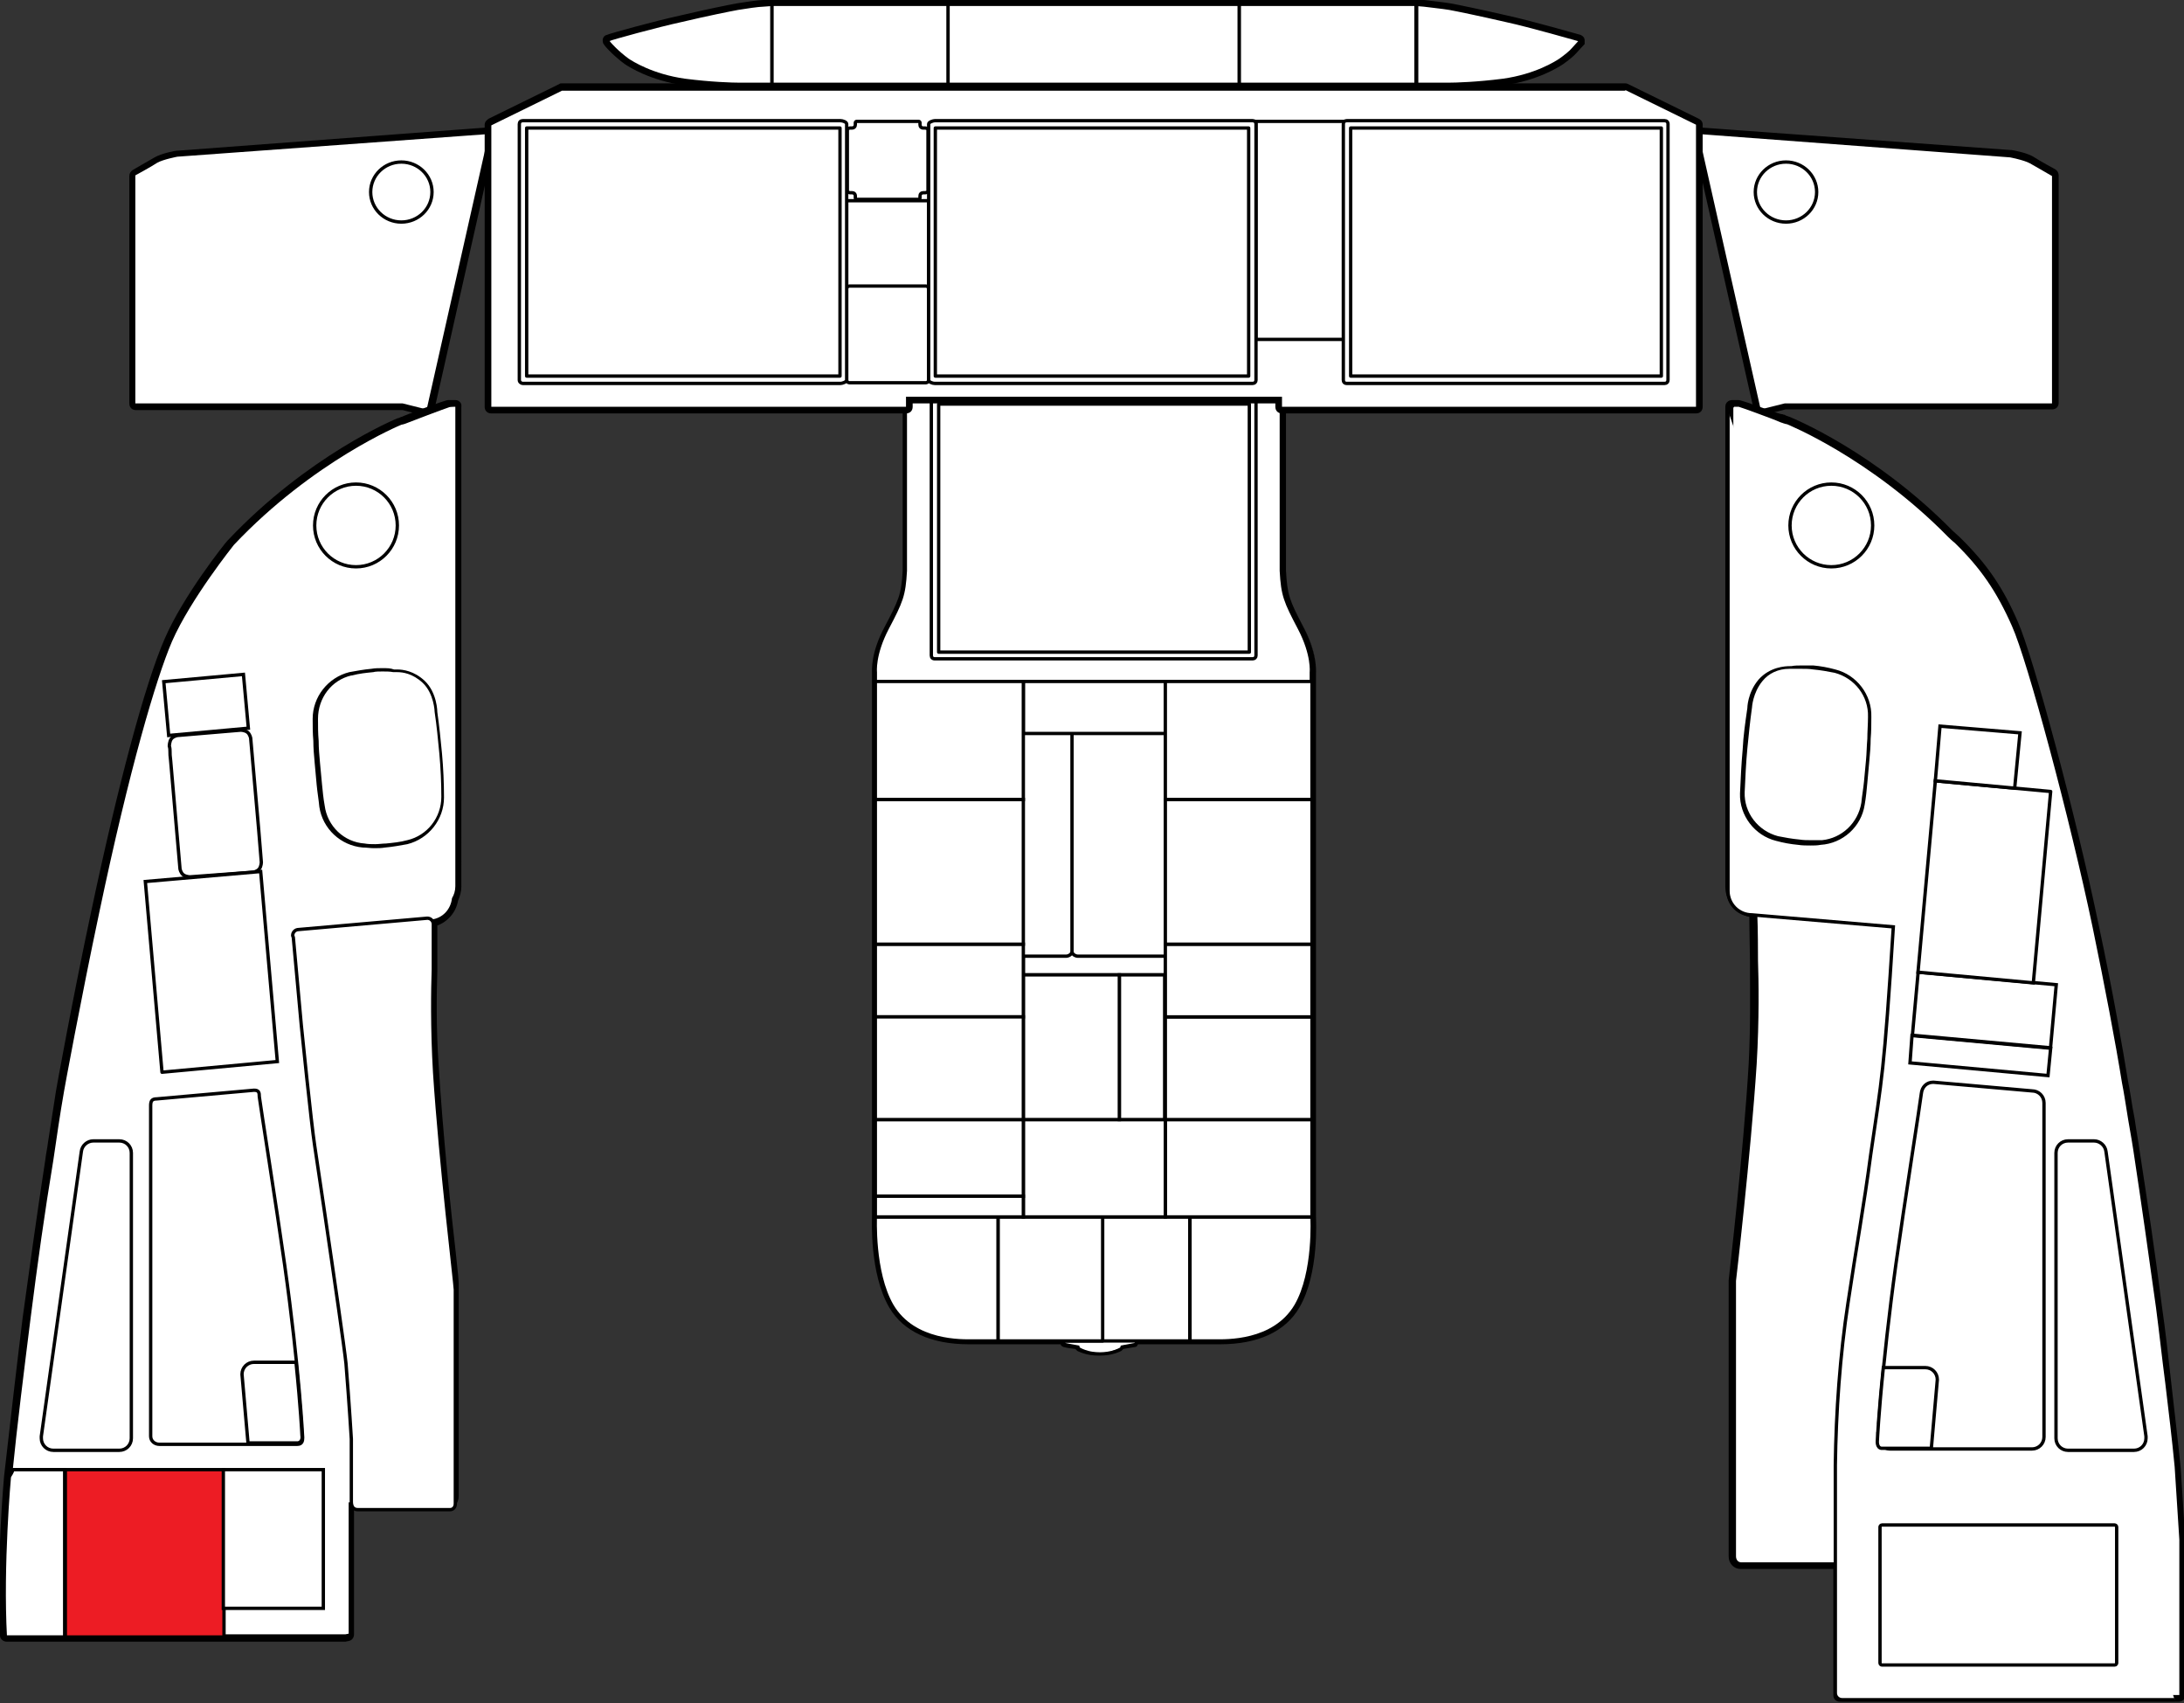 <?xml version="1.0" encoding="utf-8"?>
<!-- Generator: Adobe Illustrator 18.1.1, SVG Export Plug-In . SVG Version: 6.00 Build 0)  -->
<!DOCTYPE svg PUBLIC "-//W3C//DTD SVG 1.1//EN" "http://www.w3.org/Graphics/SVG/1.1/DTD/svg11.dtd">
<svg version="1.1" id="Layer_1" xmlns="http://www.w3.org/2000/svg" xmlns:xlink="http://www.w3.org/1999/xlink" x="0px" y="0px"
	 width="327.6px" height="255.4px" viewBox="0 0 327.6 255.4" style="enable-background:new 0 0 327.6 255.4;" xml:space="preserve"
	>
<rect x="0" y="0" width="327.6" height="255.4" fill="#333333" stroke="none"/>
<style type="text/css">
	.st0{fill:#FFFFFF;}
	.st1{fill-rule:evenodd;clip-rule:evenodd;fill:#FFFFFF;stroke:#000000;stroke-width:0.5;stroke-miterlimit:2.414;}
	.st2{fill:#FFFFFF;stroke:#000000;stroke-width:0.5;stroke-miterlimit:10;}
	.st3{fill:#FFFFFF;stroke:#000000;stroke-width:0.5;stroke-linecap:round;}
	.st4{fill:#FFFFFF;stroke:#000000;stroke-width:0.5;stroke-miterlimit:2.414;}
	.st5{fill:#FFFFFF;stroke:#000000;stroke-width:0.5;stroke-linecap:round;stroke-linejoin:round;}
	.st6{fill-rule:evenodd;clip-rule:evenodd;fill:#FFFFFF;stroke:#000000;stroke-width:0.5;stroke-linecap:round;}
	.st7{fill:#FFFFFF;stroke:#000000;stroke-width:0.5;stroke-linecap:round;stroke-linejoin:round;stroke-miterlimit:10;}
	.st8{fill:#FFFFFF;stroke:#000000;stroke-width:0.5;}
	.st9{fill:#ED1C24;stroke:#000000;stroke-width:0.5;}
	.st10{fill:none;stroke:#000000;stroke-linecap:round;}
</style>
<g>
	<g>
		<g>
			<g>
				<path class="st0" d="M264,61.8c-0.1,0-0.2,0-0.3-0.1c-0.1-0.1-0.2-0.2-0.2-0.3l-9.3-41.3c0-0.2,0-0.3,0.1-0.4
					c0.1-0.1,0.2-0.2,0.4-0.2c0,0,46.7,3.5,46.7,3.5c0.1,0,2.2,0.4,3.2,1l3.3,1.9c0.2,0.1,0.3,0.3,0.3,0.4v34.1
					c0,0.3-0.2,0.5-0.5,0.5h-40l-3.5,0.9C264.1,61.8,264.1,61.8,264,61.8z"/>
				<path d="M254.8,20.1l46.7,3.5c0,0,2.1,0.4,3,0.9c0.9,0.5,3.3,1.9,3.3,1.9v34.1h-40.1l-3.6,0.9L254.8,20.1 M254.8,19.1
					c-0.3,0-0.6,0.1-0.8,0.3c-0.2,0.2-0.3,0.6-0.2,0.9l9.3,41.3c0.1,0.3,0.2,0.5,0.5,0.6c0.2,0.1,0.3,0.1,0.5,0.1c0.1,0,0.2,0,0.2,0
					l3.5-0.9h40c0.6,0,1-0.4,1-1V26.3c0-0.4-0.2-0.7-0.5-0.9c0,0-2.4-1.3-3.3-1.9c-1-0.6-3.1-1-3.3-1c0,0-0.1,0-0.1,0L254.8,19.1
					C254.8,19.1,254.8,19.1,254.8,19.1L254.8,19.1z"/>
			</g>
			<g>
				<path class="st0" d="M64.1,61.8c0,0-0.1,0-0.1,0l-3.5-0.9h-40c-0.3,0-0.5-0.2-0.5-0.5V26.3c0-0.2,0.1-0.3,0.3-0.4l3.3-1.9
					c1-0.5,3-0.9,3.1-0.9c0,0,46.7-3.5,46.8-3.5c0.1,0,0.3,0.1,0.4,0.2c0.1,0.1,0.1,0.3,0.1,0.4l-9.3,41.3c0,0.1-0.1,0.2-0.2,0.3
					C64.2,61.8,64.1,61.8,64.1,61.8z"/>
				<path d="M73.3,20.1l-9.3,41.3l-3.6-0.9H20.3V26.3c0,0,2.4-1.3,3.3-1.9c0.9-0.5,3-0.9,3-0.9L73.3,20.1 M73.3,19.1
					C73.3,19.1,73.3,19.1,73.3,19.1l-46.7,3.5c0,0-0.1,0-0.1,0c-0.2,0-2.3,0.4-3.3,1c-0.9,0.5-3.3,1.9-3.3,1.9
					c-0.3,0.2-0.5,0.5-0.5,0.9v34.1c0,0.6,0.4,1,1,1h40l3.5,0.9c0.1,0,0.2,0,0.2,0c0.2,0,0.4-0.1,0.5-0.1c0.2-0.1,0.4-0.4,0.5-0.6
					l9.3-41.3c0.1-0.3,0-0.6-0.2-0.9C73.9,19.2,73.6,19.1,73.3,19.1L73.3,19.1z"/>
			</g>
			<ellipse class="st1" cx="60.2" cy="28.8" rx="4.6" ry="4.5"/>
			<ellipse class="st1" cx="267.9" cy="28.8" rx="4.6" ry="4.5"/>
		</g>
		<g>
			<g>
				<path class="st0" d="M275.8,254.9c-0.3,0-0.5-0.2-0.5-0.5v-19.4h-14.4c-0.7,0-1.3-0.6-1.3-1.4v-41.3c0-0.2,2.2-18.9,3.1-32.5
					c0.4-5.8,0.3-11,0.2-14.2l0-1.2c0-4.9-0.1-6.8-0.1-6.8c0-0.2,0-0.3,0.1-0.4c-2.1-0.2-3.7-2-3.7-4.1V61.1c0-0.2,0.1-0.4,0.3-0.5
					c0.1-0.1,0.2-0.1,0.3-0.1h1c0.3,0,6.3,2.3,6.4,2.3l0.2,0.1l0.5,0.2l0,0c0.1,0,0.1,0,0.2,0c0.1,0.1,12.7,5.1,24.3,17l1,0.9
					c4.1,4,6.5,7.6,8.7,12.6c2.3,5.2,8.7,28.9,12.1,45.3c2.2,10.3,3.7,19,4.4,23.4c0.3,1.5,0.5,2.9,0.7,4.1l0.3,1.5
					c0.3,1.5,0.5,3,0.7,4.5c1.2,7.8,2.3,15.7,3.4,23.7c0.4,3.3,0.9,7,1.4,11.4c0.5,4.4,1,8.5,1.4,12.5l0.7,10.9l0,23.3
					c0,0.3-0.2,0.5-0.5,0.5H275.8z"/>
				<path d="M260.8,61c0.1,0,5.1,1.8,6.2,2.3c0.2,0.1,0.3,0.1,0.3,0.1s0.2,0.1,0.6,0.2l0.1,0c0,0,12.5,5,24.2,16.9
					c0.6,0.6,1,0.9,1,0.9c3.9,3.8,6.3,7.3,8.6,12.5c2.3,5.1,8.7,28.9,12.1,45.2c1.8,8.7,3.4,17.1,4.4,23.3c0.3,1.5,0.5,2.9,0.7,4.1
					c0.3,2,0.7,4,1,6c1.2,7.9,2.3,15.7,3.4,23.6c0.5,3.8,0.9,7.6,1.4,11.4c0.5,4.2,1,8.3,1.4,12.5l0.7,10.9v8.9v14.4h-50.8v-19.9
					h-14.9c-0.5,0-0.8-0.4-0.8-0.9v-41.3c0,0,2.2-18.7,3.1-32.5c0.4-6.7,0.3-12.7,0.2-15.5c0-4.9-0.1-6.8-0.1-6.8
					c0-0.5,0.4-0.8,0.8-0.9l-0.8-0.1c-2,0-3.6-1.6-3.6-3.6V61.1c0,0,0.1,0,0.1,0V61C259.8,61,260.7,61,260.8,61 M260.8,60h-1
					c-0.2,0-0.5,0.1-0.6,0.2c-0.3,0.2-0.4,0.5-0.4,0.8V133c0,2.2,1.6,4.1,3.6,4.5c0,0,0,0,0,0c0,0,0,1.9,0.1,6.8c0,0.4,0,0.8,0,1.2
					c0,3.1,0.1,8.4-0.2,14.1c-0.8,13.6-3,32.2-3,32.4c0,0,0,0.1,0,0.1v41.3c0,1.1,0.8,1.9,1.8,1.9h13.9v18.9c0,0.6,0.4,1,1,1h50.8
					c0.6,0,1-0.4,1-1V240v-8.9c0,0,0,0,0-0.1l-0.7-10.9c-0.4-4-0.9-8.1-1.4-12.6c-0.5-4.5-0.9-8.1-1.4-11.5
					c-1-7.9-2.2-15.9-3.4-23.7c-0.2-1.5-0.5-3-0.7-4.5l-0.3-1.6c-0.2-1.2-0.4-2.6-0.7-4.1c-0.7-4.3-2.2-13.1-4.4-23.4
					c-3.4-16.4-9.8-40.2-12.1-45.4c-2.2-5.1-4.6-8.7-8.8-12.8l-1-0.9c-11.7-11.9-24-16.9-24.5-17.1c-0.1,0-0.2-0.1-0.3-0.1
					c-0.3-0.1-0.4-0.2-0.4-0.2c0,0,0,0-0.1,0l-0.3-0.1C267.3,62.3,261.4,60,260.8,60L260.8,60z"/>
			</g>
			<path class="st2" d="M326.2,254.9h-49.9c-0.5,0-1-0.4-1-1v-34.2c0.1-7.9,0.7-16.5,1.9-24.3c1.2-8.1,2.4-14.6,3.4-22.2
				c1.7-11.7,2-12,3.4-34.2l-21.2-1.8c-2,0-3.6-1.6-3.6-3.6V61.6"/>
			<polygon class="st3" points="286.8,155.3 286.5,159.4 307.2,161.3 307.6,157.2 			"/>
			
				<rect x="292.9" y="141.1" transform="matrix(9.062970e-002 -0.996 0.996 9.062970e-002 119.782 434.193)" class="st3" width="9.5" height="20.8"/>
			<circle class="st4" cx="274.7" cy="78.8" r="6.2"/>
			<path class="st2" d="M284.4,189.5c1.2-8.6,3.7-24.5,3.8-25.5c0.1-1,0.8-1.7,1.8-1.7h0l14.8,1.3c1,0,1.8,0.8,1.8,1.8v50.1
				c0,1-0.8,1.8-1.8,1.8h-21.3c-1,0-1.8-0.9-1.8-1.9C281.7,215.4,282.2,205.4,284.4,189.5z"/>
			<path class="st5" d="M321.9,215.4c0,0.1,0,0.2,0,0.3c0,1-0.8,1.8-1.8,1.8h-9.9c-1,0-1.8-0.8-1.8-1.8v-42.8c0-1,0.8-1.8,1.8-1.8
				h3.9c0.9,0,1.7,0.7,1.8,1.6v0L321.9,215.4"/>
			<polyline class="st6" points="307.6,118.7 305,147.4 287.7,145.8 290.3,117.1 307.6,118.7 			"/>
			<polygon class="st3" points="291,108.9 290.3,117.1 302.2,118.2 303,109.9 			"/>
			<g>
				<path class="st0" d="M271.6,126.4c-0.6,0-1.2,0-1.9-0.1c-1.1-0.1-2.2-0.3-3.3-0.6c-3.1-0.8-5.3-3.6-5.2-6.8l0,0
					c0.1-2.2,0.2-4.4,0.4-6.5c0.2-2.1,0.4-4.1,0.7-6.2c0-0.1,0.1-2.3,1.7-4.2c0.7-0.9,2.1-1.9,4.5-1.9l0.2,0c0.5,0,1,0,1.5,0
					c0.6,0,1.2,0,1.9,0.1c1.1,0.1,2.2,0.3,3.3,0.6c3.1,0.8,5.3,3.6,5.2,6.8l0,0c0,1.1-0.1,2.2-0.1,3.3c-0.1,1.1-0.1,2.2-0.2,3.3
					c-0.1,1.1-0.2,2.2-0.3,3.3c-0.1,1.1-0.3,2.2-0.4,3.3l0,0c-0.5,3.2-3,5.6-6.2,5.8l-0.1,0C272.6,126.4,272.1,126.4,271.6,126.4z"
					/>
				<path d="M270.2,100.3c0.6,0,1.2,0,1.8,0.1c1.1,0.1,2.2,0.3,3.2,0.5l0,0c3,0.8,5.1,3.5,5,6.6h0c0,1.1-0.1,2.2-0.1,3.3
					c-0.1,1.1-0.1,2.2-0.2,3.2c-0.1,1.1-0.2,2.2-0.3,3.2c-0.1,1.1-0.3,2.1-0.4,3.2l0,0c-0.5,3-2.9,5.3-5.9,5.6l-0.2,0
					c-0.5,0-1,0-1.4,0c-0.6,0-1.2,0-1.8-0.1c-1.1-0.1-2.2-0.3-3.2-0.5c-3-0.8-5.1-3.5-5-6.6h0c0.1-2.2,0.2-4.4,0.4-6.5
					c0.2-2,0.4-4.1,0.7-6.2l0,0l0,0c0,0,0.1-2.2,1.6-4c0.9-1.1,2.3-1.8,4-1.8v0l0.5,0C269.3,100.3,269.8,100.3,270.2,100.3
					 M270.2,99.8c-0.5,0-1,0-1.5,0.1v0c0,0-0.1,0-0.1,0c0,0-0.1,0-0.1,0c-0.7,0-3,0.1-4.7,2c-1.7,2-1.7,4.3-1.7,4.3
					c-0.3,2.1-0.6,4.1-0.7,6.2c-0.2,2.2-0.3,4.4-0.4,6.6v0c-0.1,3.3,2.2,6.3,5.4,7.1c1.1,0.3,2.2,0.5,3.3,0.6
					c0.6,0.1,1.3,0.1,1.9,0.1c0.5,0,1,0,1.5-0.1l0,0c3.3-0.2,6.1-2.7,6.6-6l0,0c0.2-1.1,0.3-2.2,0.4-3.3c0.1-1.1,0.2-2.2,0.3-3.3
					c0.1-1.1,0.2-2.2,0.2-3.3c0.1-1.1,0.1-2.2,0.1-3.3v0c0.1-3.3-2.2-6.3-5.4-7.1h0c-1.1-0.3-2.2-0.5-3.3-0.6
					C271.5,99.8,270.9,99.8,270.2,99.8L270.2,99.8z"/>
			</g>
			<path class="st3" d="M282.3,249.7c-0.1,0-0.3-0.1-0.3-0.3V229c0-0.1,0.1-0.3,0.3-0.3h34.9c0.1,0,0.3,0.1,0.3,0.3v20.4
				c0,0.1-0.1,0.3-0.3,0.3H282.3z"/>
		</g>
		<g>
			<g>
				<path class="st0" d="M1.2,245.6c-0.3,0-0.5-0.2-0.5-0.5c-0.7-10.7,0.5-23.5,0.6-23.7c0.9-8.8,1.8-16.7,2.8-23.9
					c1-7.9,2.2-15.9,3.4-23.7l0.4-2.6c0.4-2.6,0.8-5.2,1.2-7.7c0-0.1,2.5-13.8,5.3-27c4-18.9,8.1-34.1,11-40.7
					c2.8-6.4,9.3-14.5,9.3-14.6c11.9-12.6,25.2-18.1,25.3-18.2c0.1,0,0.5-0.1,0.7-0.2c0.1,0,6.3-2.4,6.6-2.4h1.1
					c0.3,0,0.5,0.2,0.5,0.5v71.9c0,0.7-0.2,1.3-0.5,1.9c-0.2,1.7-1.4,3.1-3.1,3.5c0,1,0,2.9,0,6l0,1.2c0,3.1-0.1,8.4,0.2,14.2
					c0.6,10.1,2,22.5,2.6,28.5c0.3,2.6,0.4,3.8,0.4,4v32.1c0,0.8-0.6,1.4-1.3,1.4H52.8V245c0,0.2-0.2,0.4-0.4,0.5l-0.5,0.1
					c0,0-0.1,0-0.1,0H1.2z"/>
				<path d="M68.3,61v71.9c0,0.7-0.2,1.3-0.5,1.8c-0.2,1.7-1.4,3-3.1,3.2c0,0.8,0,2.8,0,6.4c0,2.7-0.2,8.8,0.2,15.5
					c0.9,13.8,3.1,31.6,3.1,32.5c0,9.9,0,32.1,0,32.1c0,0.5-0.3,0.9-0.8,0.9H52.3V245l-0.5,0.1H1.2c-0.7-10.8,0.6-23.6,0.6-23.6
					c0.8-8,1.8-15.9,2.8-23.9c1-7.9,2.1-15.8,3.4-23.6c0.5-3.4,1-6.9,1.6-10.3c0-0.1,2.5-13.7,5.3-26.9c4.5-21.4,8.5-35,10.9-40.6
					c2.8-6.4,9.3-14.5,9.3-14.5c11.9-12.6,25.1-18,25.1-18s0.5-0.1,0.7-0.2c0.2-0.1,6.3-2.4,6.4-2.4C67.4,61,68.3,61,68.3,61
					 M68.3,60h-1.1c-0.5,0-6.8,2.4-6.9,2.5c-0.1,0-0.3,0.1-0.5,0.2c0,0-0.1,0-0.1,0c-0.5,0.2-13.5,5.6-25.5,18.3c0,0,0,0-0.1,0.1
					c-0.3,0.3-6.6,8.2-9.4,14.7c-2.9,6.6-7,21.9-11,40.8c-2.8,13.1-5.3,26.9-5.3,27c-0.4,2.5-0.8,5.2-1.2,7.7
					c-0.1,0.9-0.3,1.7-0.4,2.6c-1.2,7.8-2.3,15.7-3.4,23.7c-0.9,7.3-1.8,15.1-2.8,23.9c0,0.1-1.2,13-0.6,23.8c0,0.5,0.5,0.9,1,0.9
					h50.6c0.1,0,0.1,0,0.2,0l0.5-0.1c0.5-0.1,0.8-0.5,0.8-1v-18.8h13.9c1,0,1.8-0.8,1.8-1.9v-32.1c0-0.3-0.1-1.3-0.4-4.1
					c-0.7-6-2-18.4-2.6-28.4c-0.4-5.8-0.3-11-0.2-14.2l0-1.2c0-2.8,0-4.6,0-5.6c1.6-0.6,2.8-2,3.1-3.7c0.3-0.7,0.5-1.4,0.5-2.1V61
					C69.3,60.5,68.9,60,68.3,60L68.3,60z"/>
			</g>
			<path class="st7" d="M9.8,220.4l-7.9,0c0,0.4-0.4,0.8-0.5,1.1c0,0-1.2,13.2-0.6,24h8.9V220.4z"/>
			<path class="st3" d="M28.5,131.5c0,0-0.6,0-1-0.3c-0.4-0.3-0.5-0.9-0.5-0.9l-1.4-16.2c-0.1-0.8-0.1-1-0.1-1.4
				c0-0.2,0-0.5-0.1-0.8c0,0,0-0.7,0.3-1.1c0.3-0.4,0.9-0.5,0.9-0.5h0l7.1-0.6l2.4-0.2c0,0,0.6,0,1,0.3c0.4,0.3,0.5,0.9,0.5,0.9
				l1.2,13.7c0.2,2.4,0.4,4.8,0.4,4.9c0,0,0,0.6-0.3,1c-0.3,0.4-0.9,0.5-0.9,0.5h0L28.5,131.5z"/>
			<circle class="st4" cx="53.4" cy="78.8" r="6.2"/>
			<polyline class="st6" points="24.3,160.8 21.8,132.2 39.1,130.7 41.6,159.2 24.3,160.8 			"/>
			<g>
				<path class="st0" d="M56.2,126.8c-0.6,0-1.1,0-1.7-0.1c-3.2-0.3-5.8-2.7-6.3-5.9h0c-0.2-1.1-0.3-2.2-0.4-3.3
					c-0.1-1.1-0.2-2.2-0.3-3.3c-0.1-1.1-0.2-2.2-0.2-3.3c0-1.1-0.1-2.2-0.1-3.3c0-3.2,2.1-6,5.3-6.8c1.1-0.3,2.2-0.4,3.3-0.5
					c0.5,0,1.1-0.1,1.6-0.1c0.6,0,1.1,0,1.7,0.1c0.1,0,0.2,0,0.5,0c0.8,0,2.4,0.2,4,1.7c1.8,1.7,1.8,4.5,1.8,4.5
					c0.3,2.1,0.5,4.1,0.7,6.2c0.2,2.2,0.3,4.4,0.3,6.5l0,0c0,3.2-2.1,6-5.3,6.8c-1.1,0.3-2.2,0.4-3.3,0.5
					C57.3,126.8,56.7,126.8,56.2,126.8z"/>
				<path d="M57.4,100.7c0.5,0,1.1,0,1.6,0.1l0.1,0l0.1,0c0,0,0.1,0,0.4,0c0.8,0,2.3,0.2,3.8,1.6c1.7,1.6,1.8,4.3,1.8,4.4l0,0l0,0
					c0.3,2,0.5,4.1,0.7,6.2c0.2,2.2,0.3,4.4,0.3,6.5l0,0c0,3.1-2.1,5.8-5.1,6.5c-1.1,0.3-2.2,0.4-3.2,0.5c-0.5,0-1.1,0.1-1.6,0.1
					c-0.5,0-1.1,0-1.6-0.1c-3.1-0.2-5.6-2.6-6-5.7l0,0c-0.2-1.1-0.3-2.2-0.4-3.2c-0.1-1.1-0.2-2.2-0.3-3.2c-0.1-1.1-0.2-2.2-0.2-3.3
					c-0.1-1.1-0.1-2.2-0.1-3.3c0-3.1,2-5.8,5-6.5h0l0.1,0c1.1-0.3,2.2-0.4,3.2-0.5C56.3,100.7,56.9,100.7,57.4,100.7 M57.4,100.2
					c-0.6,0-1.1,0-1.7,0.1c-1.1,0.1-2.2,0.3-3.3,0.5h0c-3.2,0.8-5.5,3.7-5.5,7v0c0,1.1,0,2.2,0.1,3.3v0c0,1.1,0.1,2.2,0.2,3.3
					c0.1,1.1,0.2,2.2,0.3,3.3c0.1,1.1,0.3,2.2,0.4,3.3l0,0c0.5,3.3,3.2,5.8,6.5,6.1h0c0.6,0,1.1,0.1,1.7,0.1c0.6,0,1.1,0,1.7-0.1
					c1.1-0.1,2.2-0.3,3.3-0.5c3.2-0.8,5.5-3.7,5.5-7v0c0-2.2-0.1-4.4-0.3-6.6c-0.2-2.1-0.4-4.1-0.7-6.2c0,0,0-2.9-1.9-4.7
					c-1.6-1.5-3.3-1.7-4.1-1.7c-0.3,0-0.5,0-0.5,0C58.6,100.2,58,100.2,57.4,100.2L57.4,100.2z"/>
			</g>
			<path class="st8" d="M23.9,216.6c-0.7,0-1.3-0.5-1.3-1.2l0-49.6c0-0.7,0.2-1,0.9-1l14.6-1.3c0.7,0,0.8,0.3,0.8,1
				c0.1,0.9,2.6,16.7,3.8,25.2c2.2,15.6,2.7,25.9,2.7,25.9c0,0.5-0.1,1-0.8,1H23.9z"/>
			<path class="st5" d="M6.2,215.4c0,0.1,0,0.2,0,0.3c0,1,0.8,1.8,1.8,1.8h9.9c1,0,1.8-0.8,1.8-1.8v-42.8c0-1-0.8-1.8-1.8-1.8H14
				c-0.9,0-1.7,0.7-1.8,1.6v0L6.2,215.4L6.2,215.4z"/>
			<rect x="9.8" y="220.4" class="st9" width="23.8" height="25.1"/>
			<rect x="33.5" y="220.4" class="st8" width="15" height="20.8"/>
			<path class="st8" d="M44,140.6l1.2,13.2c0,0,1.5,14.8,2,18c0.5,3.2,2.6,17.6,2.6,17.6s1.9,13,2.1,15.1c0.5,6.2,0.8,11.3,0.8,11.3
				s0,8.6,0,9.1c0,0.4-0.1,1.5,1,1.5h13.8c0.5,0,0.8-0.4,0.8-0.9c0,0,0-22.2,0-32.1c0-0.8-2.2-18.7-3.1-32.5
				c-0.4-6.7-0.3-12.7-0.2-15.5c0-4.9,0-6.8,0-6.8c0-0.5-0.4-0.9-0.9-0.9l-19.3,1.7c-0.5,0-0.9,0.4-0.9,0.9L44,140.6z"/>
			
				<rect x="26.9" y="99.7" transform="matrix(-9.100042e-002 -0.996 0.996 -9.100042e-002 -71.552 146.163)" class="st3" width="8.1" height="12"/>
		</g>
		<g>
			<g>
				<path class="st0" d="M164.9,203c0,0-1,0-1.8-0.2c-0.8-0.2-1.3-0.5-1.3-0.5c-0.1,0-0.2-0.1-0.2-0.3c-1.1-0.2-1.9-0.4-1.9-0.4
					c-0.1,0-0.2-0.1-0.2-0.2v-0.1h-9.7c0,0-2.3,0-3.8,0l-0.6,0c-5.6,0-9.6-1.9-11.7-5.4c-3-5-2.5-13.1-2.5-13.5l0-81.7
					c0-0.1-0.3-2.7,1.8-6.7c2.1-4,2.5-4.8,2.7-8.5l0-26c0-0.1,0.1-0.3,0.3-0.3h56.4c0.1,0,0.3,0.1,0.3,0.3v26
					c0.2,3.7,0.5,4.5,2.7,8.5c2.2,4,1.9,6.7,1.8,6.8l0,81.6c0,0.3,0.5,8.4-2.5,13.4c-2.1,3.5-6.1,5.4-11.7,5.4l-0.6,0
					c-1.4,0-3.3,0-3.7,0c0,0,0,0-0.1,0h-8.1v0.1c0,0.1-0.1,0.2-0.2,0.2c0,0-1.4,0.3-1.9,0.3c-0.1,0.1-0.1,0.2-0.2,0.3
					c0,0-0.6,0.3-1.4,0.5C165.9,203,164.9,203,164.9,203C164.9,203,164.9,203,164.9,203C164.9,203,164.9,203,164.9,203z"/>
				<path d="M192.3,59.6v26c0.2,3.7,0.6,4.6,2.7,8.6c2.1,4,1.8,6.6,1.8,6.6v1.4v80.2c0,0,0.5,8.3-2.4,13.3c-3,5-9.2,5.3-11.5,5.3
					c-0.3,0-0.5,0-0.6,0c-1.5,0-3.8,0-3.8,0v0h-8.3v0.4c0,0-2.1,0.4-2.1,0.4c0,0,0,0,0,0c0,0.2-0.1,0.3-0.1,0.3s-0.5,0.3-1.3,0.5
					c-0.8,0.2-1.7,0.2-1.7,0.2s-1,0-1.7-0.2c-0.8-0.2-1.3-0.5-1.3-0.5s-0.1-0.1-0.1-0.3c-1.2-0.2-2.1-0.4-2.1-0.4v-0.4h-9.9
					c0,0-2.3,0-3.8,0c-0.2,0-0.4,0-0.6,0c-2.3,0-8.5-0.3-11.5-5.3c-3-5-2.5-13.3-2.5-13.3v-80.2v-1.4c0,0-0.3-2.6,1.8-6.6
					c2.1-4,2.5-4.9,2.7-8.6v-26H192.3 M192.3,59.1h-56.4c-0.3,0-0.5,0.2-0.5,0.5v26c-0.2,3.6-0.6,4.4-2.7,8.4
					c-2.1,3.9-1.9,6.5-1.9,6.9v1.4v80.2c0,0.3-0.4,8.5,2.6,13.6c2.1,3.6,6.3,5.5,11.9,5.5l0.4,0l0.2,0c1.5,0,3.8,0,3.8,0h9.4
					c0,0.2,0.2,0.3,0.4,0.4c0,0,0.7,0.2,1.8,0.3c0.1,0.1,0.2,0.2,0.3,0.3c0,0,0.6,0.3,1.4,0.5c0.8,0.2,1.8,0.2,1.9,0.2
					c0.1,0,1.1,0,1.9-0.2c0.8-0.2,1.4-0.5,1.4-0.5c0.1-0.1,0.2-0.2,0.3-0.3c0.6-0.1,1.8-0.3,1.8-0.3c0.2,0,0.3-0.2,0.4-0.4h7.9
					c0,0,0.1,0,0.1,0c0.4,0,2.3,0,3.7,0l0.2,0l0.4,0c5.7,0,9.8-1.9,11.9-5.5c3-5.1,2.5-13.3,2.5-13.6l0-80.2v-1.4
					c0-0.3,0.2-3-1.9-6.9c-2.1-4-2.4-4.8-2.6-8.4l0-25.9C192.8,59.3,192.5,59.1,192.3,59.1L192.3,59.1z"/>
			</g>
			<rect x="131.3" y="102.2" class="st8" width="65.5" height="80.2"/>
			<rect x="149.7" y="182.5" class="st8" width="28.8" height="18.6"/>
			<polygon class="st5" points="165.4,182.5 165.1,182.5 149.7,182.5 149.7,182.5 149.7,201.1 165.4,201.1 			"/>
			<path class="st5" d="M196.8,182.5h-18.3v18.6c0,0,2.3,0,3.8,0c1.5,0,8.8,0.3,12.1-5.3C197.3,190.8,196.8,182.5,196.8,182.5z"/>
			<path class="st5" d="M131.3,182.5h18.4v18.6c0,0-2.3,0-3.8,0c-1.5,0-8.8,0.3-12.1-5.3C130.9,190.8,131.3,182.5,131.3,182.5z"/>
			<path class="st5" d="M196.8,182.5h-18.3v18.6c0,0,2.3,0,3.8,0c1.5,0,8.8,0.3,12.1-5.3C197.3,190.8,196.8,182.5,196.8,182.5z"/>
			<path class="st3" d="M160.8,142.7v-32.7l0,0V142.7c0,0.4-0.5,0.7-0.9,0.7h-6.4v2.8h21.3v-2.8h-13.1
				C161.3,143.4,160.8,143.1,160.8,142.7z"/>
			<rect x="174.8" y="167.9" class="st3" width="22" height="14.6"/>
			<rect x="153.5" y="167.9" class="st3" width="21.3" height="14.6"/>
			<rect x="131.3" y="167.9" class="st3" width="22.2" height="11.5"/>
			<rect x="174.8" y="152.5" class="st3" width="22" height="15.4"/>
			<rect x="174.8" y="141.6" class="st3" width="22" height="10.9"/>
			<rect x="167.9" y="146.2" class="st8" width="6.8" height="21.7"/>
			<rect x="153.5" y="146.2" class="st4" width="14.4" height="21.7"/>
			<rect x="131.3" y="141.6" class="st3" width="22.2" height="10.9"/>
			<rect x="131.3" y="179.4" class="st3" width="22.2" height="3.1"/>
			<path class="st8" d="M131.3,102.2v-1.4c0,0-0.3-2.6,1.8-6.6c2.1-4,2.5-4.9,2.7-8.6v-26h56.4v26c0.2,3.7,0.6,4.6,2.7,8.6
				c2.1,4,1.8,6.6,1.8,6.6v1.4H131.3z"/>
			<rect x="174.8" y="119.9" class="st3" width="22" height="21.7"/>
			<rect x="131.3" y="119.9" class="st3" width="22.2" height="21.7"/>
			<rect x="153.5" y="102.2" class="st3" width="21.3" height="7.8"/>
			<rect x="174.8" y="102.2" class="st3" width="22" height="17.7"/>
			<rect x="131.3" y="102.2" class="st3" width="22.2" height="17.7"/>
			<path class="st5" d="M188.4,98.3c0,0.3-0.2,0.5-0.5,0.5h-47.7c-0.3,0-0.5-0.2-0.5-0.5V60c0-0.2,0.2-0.5,0.5-0.5h47.7
				c0.3,0,0.5,0.2,0.5,0.5V98.3z"/>
			<rect x="140.8" y="60.6" class="st5" width="46.6" height="37.2"/>
			<rect x="131.3" y="152.5" class="st3" width="22.2" height="15.4"/>
		</g>
		<g>
			<g>
				<path class="st0" d="M192.3,61.6c-0.3,0-0.5-0.2-0.5-0.5v-1h-55.4v1c0,0.3-0.2,0.5-0.5,0.5H73.7c-0.3,0-0.5-0.2-0.5-0.5V18.8
					c0-0.2,0.1-0.4,0.3-0.4l10.6-5.2c0.1,0,0.1-0.1,0.2-0.1h159.5c0.1,0,0.2,0,0.2,0.1l10.6,5.2c0.2,0.1,0.3,0.3,0.3,0.4v42.3
					c0,0.3-0.2,0.5-0.5,0.5H192.3z"/>
				<path d="M243.8,13.5l10.6,5.2v42.3h-62.1v-1.5c0,0,0,0-0.4,0c-2.4,0-2,0-55.4,0h-0.1c0,0,0.1,0,0.1,0c0,0-0.1,0-0.6,0
					c0,0.5,0,1.5,0,1.5H73.7V18.8l10.6-5.2H243.8 M243.8,12.5H84.3c-0.2,0-0.3,0-0.4,0.1l-10.6,5.2c-0.3,0.2-0.6,0.5-0.6,0.9v42.3
					c0,0.6,0.4,1,1,1h62.2c0.6,0,1-0.4,1-1v-0.5h54.4v0.5c0,0.6,0.4,1,1,1h62.1c0.6,0,1-0.4,1-1V18.7c0-0.4-0.2-0.7-0.6-0.9
					l-10.6-5.2C244.2,12.6,244,12.5,243.8,12.5L243.8,12.5z"/>
			</g>
			<rect x="127" y="30.1" class="st3" width="12.3" height="12.9"/>
			<path class="st4" d="M139.3,57c0,0.2-0.2,0.4-0.4,0.4h-11.5c-0.2,0-0.4-0.2-0.4-0.4V43.3c0-0.2,0.2-0.4,0.4-0.4h11.5
				c0.2,0,0.4,0.2,0.4,0.4V57z"/>
			<rect x="188.4" y="18.2" class="st3" width="13.2" height="32.7"/>
			<path class="st5" d="M250.2,57c0,0.3-0.2,0.5-0.5,0.5H202c-0.3,0-0.5-0.2-0.5-0.5V18.6c0-0.3,0.2-0.5,0.5-0.5h47.7
				c0.3,0,0.5,0.2,0.5,0.5V57z"/>
			<rect x="202.6" y="19.2" class="st5" width="46.6" height="37.2"/>
			<path class="st5" d="M188.4,57c0,0.3-0.2,0.5-0.5,0.5h-47.7c-0.3,0-0.9-0.2-0.9-0.5V18.6c0-0.3,0.7-0.5,0.9-0.5h47.7
				c0.3,0,0.5,0.2,0.5,0.5V57z"/>
			<rect x="140.3" y="19.2" class="st5" width="47" height="37.2"/>
			<path class="st5" d="M137.8,18.2c0.1,0,0.2,0.1,0.2,0.2v0.3c0,0.3,0.2,0.5,0.5,0.5h0.3c0.1,0,0.4,0.1,0.4,0.2v9.3
				c0,0.1-0.3,0.2-0.4,0.2h-0.3c-0.3,0-0.5,0.2-0.5,0.5v0.3c0,0.1-0.1,0.2-0.2,0.2h-9.3c-0.1,0-0.2-0.1-0.2-0.2v-0.3
				c0-0.3-0.2-0.5-0.5-0.5h-0.3c-0.1,0-0.4-0.1-0.4-0.2v-9.3c0-0.1,0.3-0.2,0.4-0.2h0.3c0.3,0,0.5-0.2,0.5-0.5v-0.3
				c0-0.1,0.1-0.2,0.2-0.2H137.8z"/>
			<path class="st5" d="M127,57c0,0.3-0.7,0.5-0.9,0.5H78.4c-0.2,0-0.5-0.2-0.5-0.5V18.6c0-0.3,0.2-0.5,0.5-0.5h47.7
				c0.3,0,0.9,0.2,0.9,0.5V57z"/>
			<rect x="79" y="19.2" class="st5" width="47" height="37.2"/>
		</g>
		<g>
			<rect x="142.2" y="0.5" class="st3" width="43.7" height="12.3"/>
			<path class="st3" d="M212.4,12.8l4.2,0c0,0,0.2,0,0.6,0c1.2,0,4.4-0.1,8.3-0.6c5-0.7,8.1-2.7,8.7-3.1c0.7-0.5,1.6-1.2,2-1.7
				c0.3-0.3,0.6-0.7,1-1.1l0,0c0.1-0.1,0.1-0.3,0.1-0.4c0-0.1-0.1-0.2-0.3-0.3c-0.4-0.1-7.3-2.1-11-2.9c-3.9-0.9-7.3-1.6-8.4-1.8
				c-1.2-0.2-3.2-0.4-3.9-0.5l-1.2-0.1V12.8L212.4,12.8z"/>
			<path class="st3" d="M115.8,12.8l-4.2,0c0,0-0.2,0-0.6,0c-1.2,0-4.4-0.1-8.3-0.6c-5-0.7-8.1-2.7-8.7-3.1c-0.7-0.5-1.6-1.2-2-1.7
				c-0.3-0.3-0.6-0.7-1-1.1l0,0c-0.1-0.1-0.1-0.3-0.1-0.4c0-0.1,0.1-0.2,0.3-0.3c0.4-0.1,7.3-2.1,11-2.9c3.9-0.9,7.3-1.6,8.4-1.8
				c1.2-0.2,3.2-0.4,3.9-0.5l1.3-0.1V12.8L115.8,12.8z"/>
			<rect x="185.9" y="0.5" class="st3" width="26.5" height="12.3"/>
			<rect x="115.8" y="0.5" class="st3" width="26.4" height="12.3"/>
		</g>
		<path class="st10" d="M237.2,6c0-0.1-0.1-0.2-0.3-0.3c-0.4-0.1-7.3-2.1-11-2.9c-3.9-0.9-7.3-1.6-8.4-1.8c-1.2-0.2-3.2-0.4-3.9-0.5
			l-1.2-0.1h-26.5h-43.7h-26.4l-1.3,0.1c-0.7,0-2.7,0.3-3.9,0.5c-1.1,0.2-4.6,0.9-8.4,1.8c-3.7,0.8-10.6,2.7-11,2.9
			c-0.2,0-0.3,0.2-0.3,0.3c0,0.1,0,0.3,0.1,0.4l0,0c0.3,0.4,0.7,0.8,1,1.1c0.4,0.4,1.3,1.2,2,1.7c0.6,0.4,3.7,2.4,8.7,3.1
			c3.9,0.5,7.1,0.6,8.3,0.6c0.4,0,0.6,0,0.6,0l4.2,0h26.4h43.7h26.5l4.2,0c0,0,0.2,0,0.6,0c1.2,0,4.4-0.1,8.3-0.6
			c5-0.7,8.1-2.7,8.7-3.1c0.7-0.5,1.6-1.2,2-1.7c0.3-0.3,0.6-0.7,1-1.1l0,0C237.2,6.3,237.2,6.1,237.2,6z"/>
	</g>
	<path class="st2" d="M45.3,215.3c0,0-0.2-4.2-0.9-11l-6.3,0c-1,0-1.8,0.8-1.8,1.8l0.9,10.3h7.5C45.5,216.2,45.3,215.3,45.3,215.3z"
		/>
	<path class="st2" d="M281.6,216.1c0,0,0.2-4.2,0.9-11l6.3,0c1,0,1.8,0.8,1.8,1.8l-0.9,10.3h-7.5
		C281.5,217.1,281.6,216.1,281.6,216.1z"/>
</g>
</svg>
